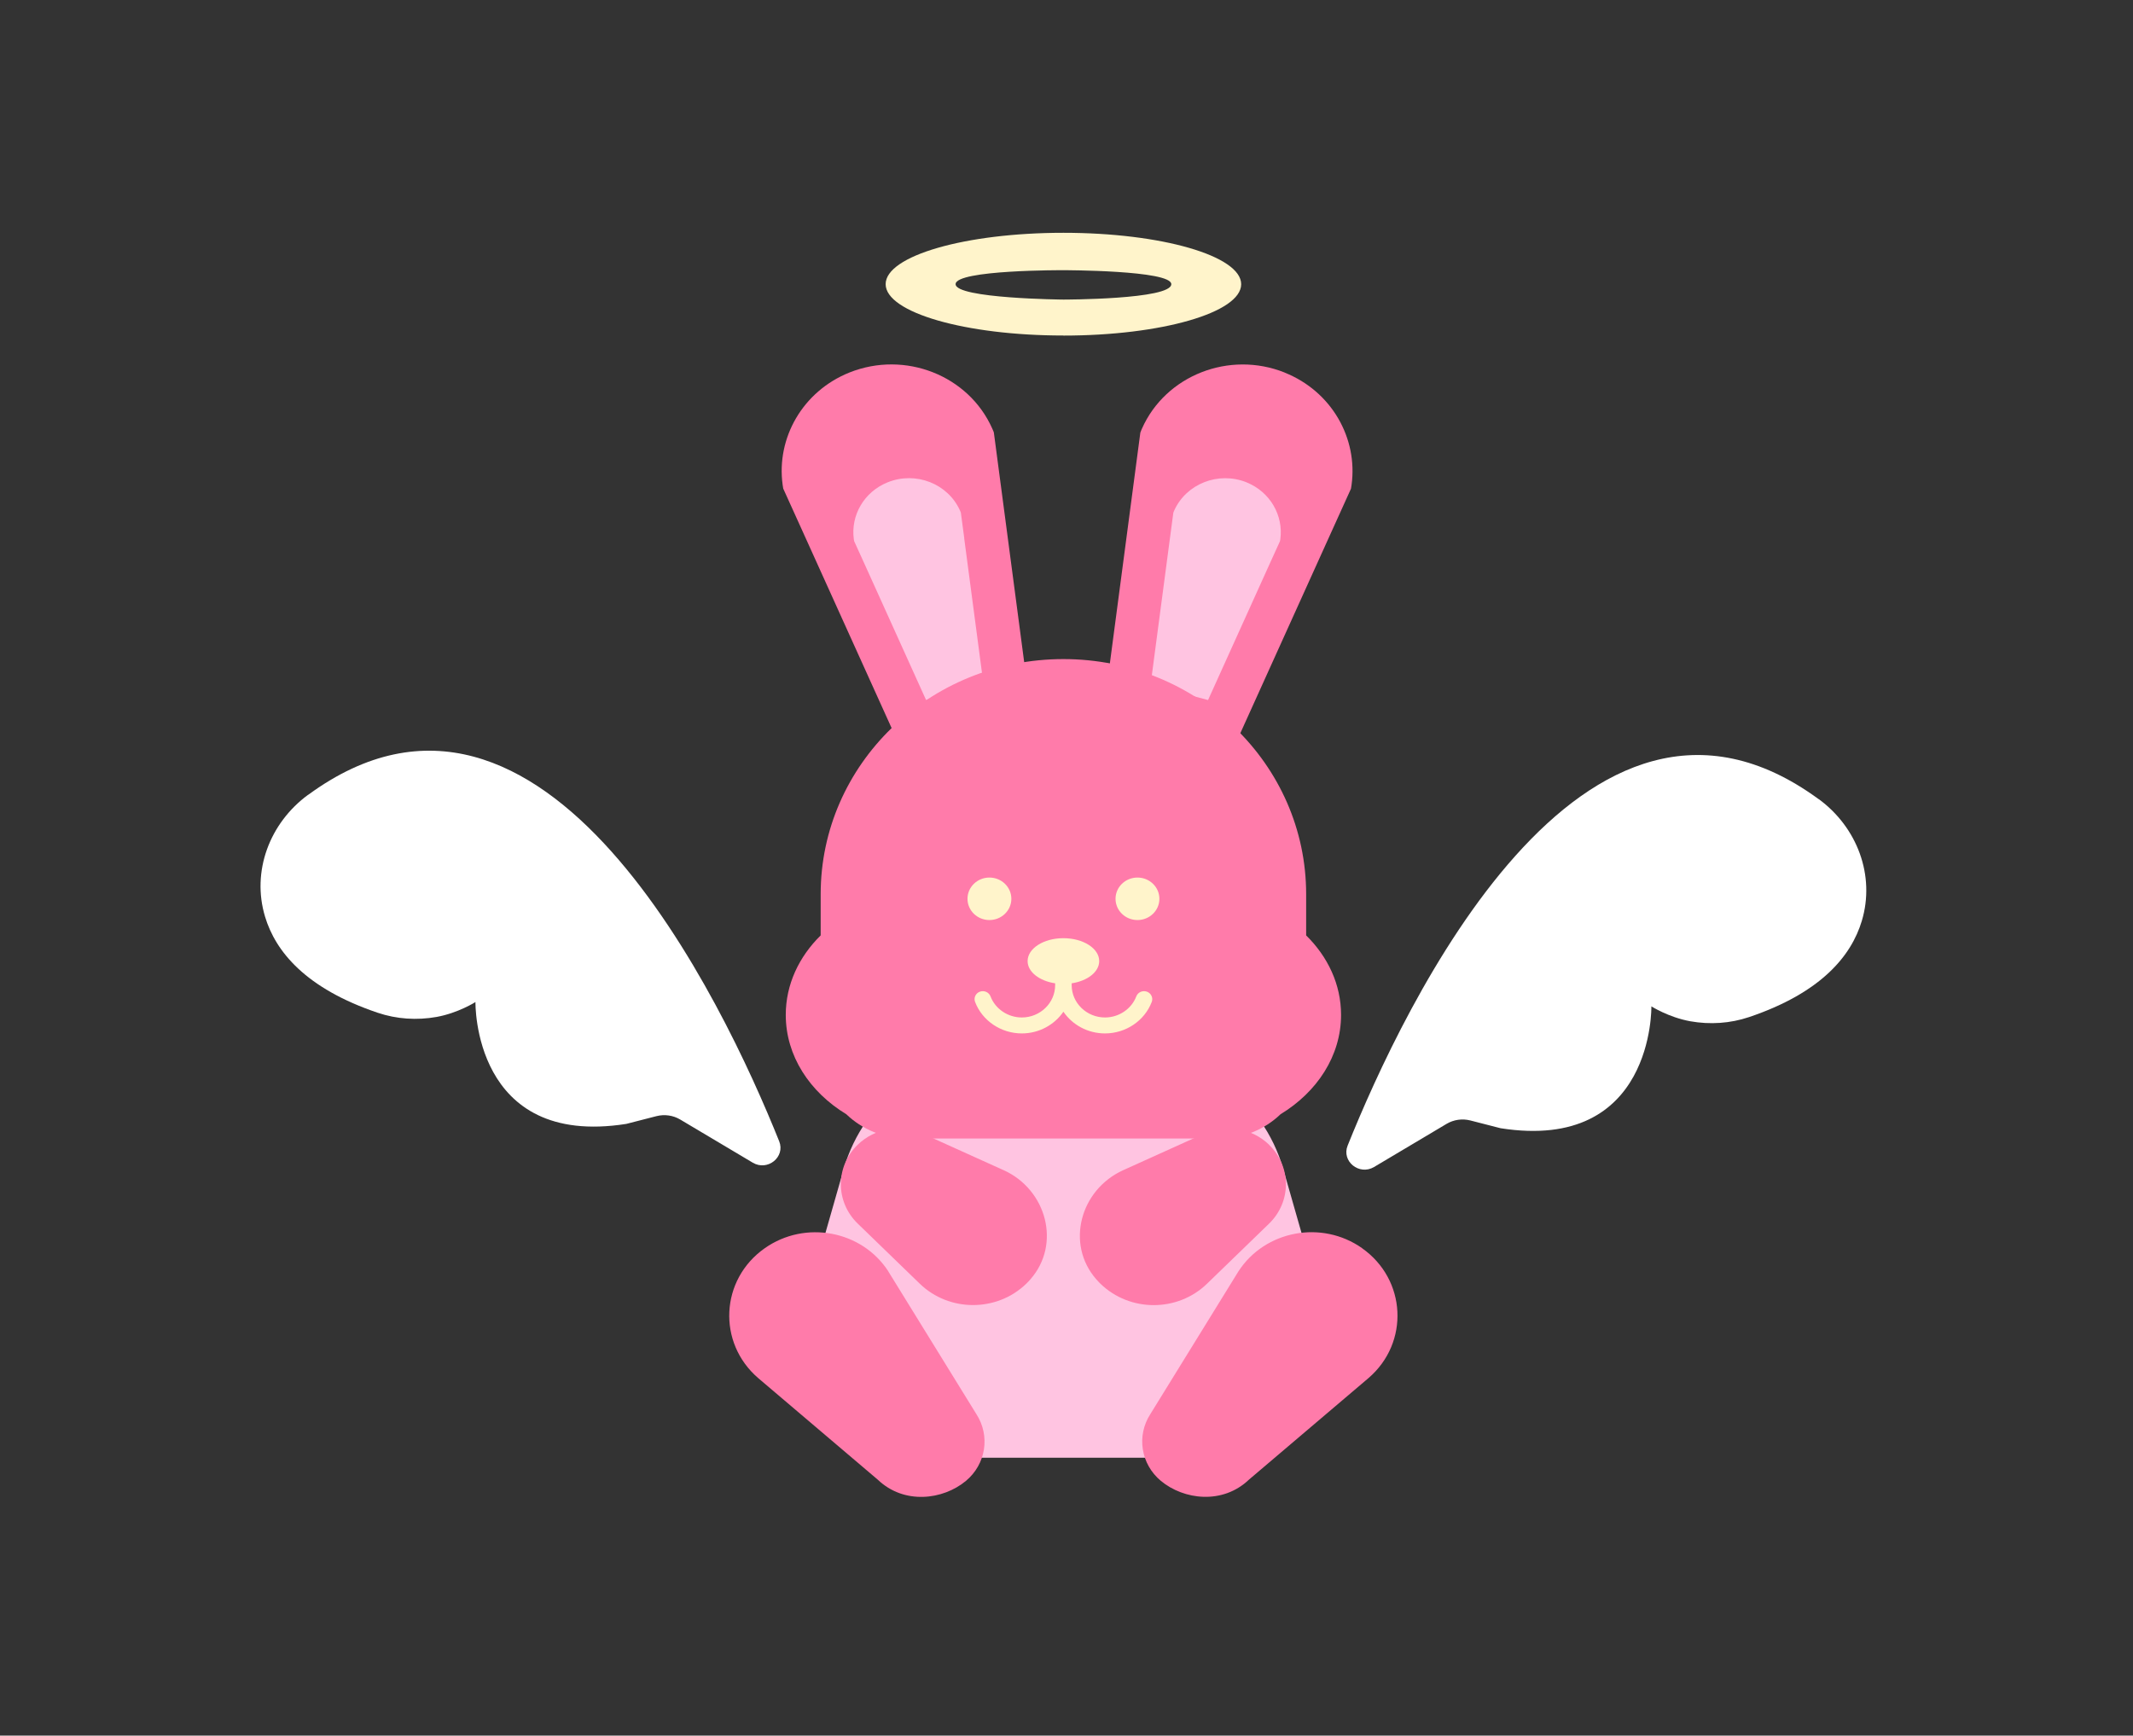 <svg id="ez3U5H9ZqhT1" xmlns="http://www.w3.org/2000/svg" xmlns:xlink="http://www.w3.org/1999/xlink" viewBox="0 0 333 271" shape-rendering="geometricPrecision" text-rendering="geometricPrecision">
<rect x="0" y="0" width="333" height="271" fill="#333333" stroke="none"/>
<style><![CDATA[
#ez3U5H9ZqhT16_to {animation: ez3U5H9ZqhT16_to__to 3000ms linear infinite normal forwards}@keyframes ez3U5H9ZqhT16_to__to { 0% {transform: translate(278.279px,155.83px)} 6.667% {transform: translate(278.279px,150.356px)} 13.333% {transform: translate(278.279px,144.882px)} 20% {transform: translate(278.279px,139.408px)} 26.667% {transform: translate(278.279px,135.303px)} 33.333% {transform: translate(278.279px,140.777px)} 40% {transform: translate(278.279px,146.251px)} 46.667% {transform: translate(278.279px,151.724px)} 53.333% {transform: translate(278.279px,155.83px)} 60% {transform: translate(278.279px,161.303px)} 66.667% {transform: translate(278.279px,166.777px)} 73.333% {transform: translate(278.279px,170.882px)} 80% {transform: translate(278.279px,165.409px)} 86.667% {transform: translate(278.279px,159.935px)} 93.333% {transform: translate(278.279px,154.461px)} 100% {transform: translate(278.279px,154.461px)}} #ez3U5H9ZqhT17_to {animation: ez3U5H9ZqhT17_to__to 3000ms linear infinite normal forwards}@keyframes ez3U5H9ZqhT17_to__to { 0% {transform: translate(53.759px,154.908px)} 6.667% {transform: translate(53.759px,149.435px)} 13.333% {transform: translate(53.759px,143.961px)} 20% {transform: translate(53.759px,138.487px)} 26.667% {transform: translate(53.759px,134.382px)} 33.333% {transform: translate(53.759px,139.856px)} 40% {transform: translate(53.759px,145.329px)} 46.667% {transform: translate(53.759px,150.803px)} 53.333% {transform: translate(53.759px,154.908px)} 60% {transform: translate(53.759px,160.382px)} 66.667% {transform: translate(53.759px,165.856px)} 73.333% {transform: translate(53.759px,169.961px)} 80% {transform: translate(53.759px,164.487px)} 86.667% {transform: translate(53.759px,159.014px)} 93.333% {transform: translate(53.759px,153.54px)} 100% {transform: translate(53.759px,153.54px)}} #ez3U5H9ZqhT18_to {animation: ez3U5H9ZqhT18_to__to 3000ms linear infinite normal forwards}@keyframes ez3U5H9ZqhT18_to__to { 0% {transform: translate(166.018px,10.977px)} 6.667% {transform: translate(166.018px,5.504px)} 13.333% {transform: translate(166.018px,0.03px)} 20% {transform: translate(166.018px,-5.444px)} 26.667% {transform: translate(166.018px,-9.549px)} 33.333% {transform: translate(166.018px,-4.075px)} 40% {transform: translate(166.018px,1.398px)} 46.667% {transform: translate(166.018px,6.872px)} 53.333% {transform: translate(166.018px,10.977px)} 60% {transform: translate(166.018px,16.451px)} 66.667% {transform: translate(166.018px,21.925px)} 73.333% {transform: translate(166.018px,26.03px)} 80% {transform: translate(166.018px,20.556px)} 86.667% {transform: translate(166.018px,15.083px)} 93.333% {transform: translate(166.018px,9.609px)} 100% {transform: translate(166.018px,9.609px)}}
]]></style>
<g transform="matrix(.755 0 0 0.731 40.674 36.349)"><path d="M216.339,217.552l-4.86-17.572c-4.167-15.07-17.885-25.517-33.509-25.517h-23.875c-15.625,0-29.342,10.433-33.509,25.517l-4.86,17.572c-6.131,22.167,10.525,44.093,33.509,44.093h33.609c22.984,0,39.654-21.926,33.509-44.093h-.014Z" fill="#ffc4e1"/><path d="M227.768,216.874c-8.35-6.065-20.075-3.775-25.556,4.962l-18.21,30.479c-2.91,4.637-1.978,10.716,2.175,14.278c4.733,4.057,12.771,5.104,18.224-.283l24.694-21.671c8.533-7.564,7.869-21.078-1.342-27.765h.015Z" fill="#ff7baa"/><path d="M129.825,221.85c-5.467-8.751-17.207-11.027-25.556-4.962-9.225,6.687-9.875,20.201-1.342,27.765l24.694,21.671c5.453,5.387,13.491,4.34,18.224.283c4.153-3.562,5.086-9.627,2.176-14.278l-18.21-30.479h.014Z" fill="#ff7baa"/><path d="M153.643,200.22l-16.712-7.803c-4.535-2.121-9.903-1.174-13.449,2.375-4.648,4.651-4.648,12.186,0,16.837l12.827,12.836c6.089,6.093,15.95,6.093,22.039,0c.31-.311.593-.622.861-.947c6.372-7.507,3.334-19.156-5.58-23.312l.014.014Z" fill="#ff7baa"/><path d="M208.555,194.792c-3.532-3.534-8.914-4.482-13.449-2.375l-16.712,7.803c-8.929,4.171-11.952,15.805-5.581,23.312.269.325.566.636.862.947c6.089,6.093,15.95,6.093,22.038,0l12.828-12.836c4.648-4.651,4.648-12.186,0-16.837l.014-.014Z" fill="#ff7baa"/><path d="M211.79,29.857c-11.485-4.75-24.637.608-29.525,11.96-.043.113-.099.226-.142.339-.07.17-.141.339-.197.523l-1.385,10.829-7.883,61.665l23.465,6.503l24.935-56.929l4.421-10.08c.043-.283.085-.566.127-.834c1.314-9.952-4.111-19.947-13.816-23.962v-.014Z" fill="#ff7baa"/><path d="M203.879,53.296c-5.82-2.403-12.474.311-14.96,6.051-.028.057-.057.113-.071.17-.028.085-.071.17-.099.269l-.706,5.485-3.998,31.242l11.881,3.294l12.629-28.839l2.247-5.103c.028-.141.042-.283.07-.424.664-5.047-2.091-10.108-7.007-12.144h.014Z" fill="#ffc4e1"/><path d="M153.021,53.494l-1.384-10.829c-.042-.184-.127-.339-.198-.523-.042-.113-.099-.226-.141-.339-4.888-11.352-18.04-16.696-29.526-11.96-9.705,4.029-15.13,14.01-13.816,23.962.043.269.085.551.127.834l4.422,10.08l24.934,56.929l23.465-6.503-7.883-61.665v.014Z" fill="#ff7baa"/><path d="M145.52,65.27l-.706-5.485c-.028-.085-.071-.17-.099-.269-.028-.057-.056-.113-.07-.17-2.487-5.754-9.141-8.468-14.961-6.051-4.916,2.036-7.671,7.097-7.007,12.144.014.141.042.283.071.424l2.246,5.103l12.629,28.839l11.881-3.294-3.998-31.242h.014Z" fill="#ffc4e1"/><path d="M223.431,167.055c0-6.488-2.726-12.412-7.219-16.978v-8.793c0-27.751-22.476-50.228-50.193-50.228-27.732,0-50.194,22.491-50.194,50.228v8.793c-4.492,4.566-7.219,10.49-7.219,16.978c0,8.751,4.945,16.47,12.517,21.22c3.235,3.209,7.685,5.188,12.601,5.188h64.589c4.916,0,9.367-1.979,12.602-5.188c7.572-4.75,12.516-12.483,12.516-21.22Z" fill="#ff7baa"/><path d="M181.332,146.797c2.504,0,4.534-2.032,4.534-4.538s-2.03-4.538-4.534-4.538c-2.505,0-4.535,2.032-4.535,4.538s2.03,4.538,4.535,4.538Z" fill="#fff4cb"/><path d="M150.718,146.797c2.505,0,4.535-2.032,4.535-4.538s-2.03-4.538-4.535-4.538c-2.504,0-4.534,2.032-4.534,4.538s2.03,4.538,4.534,4.538Z" fill="#fff4cb"/><path d="M183.281,162.093c-.89-.325-1.864.128-2.189,1.004-1.003,2.7-3.603,4.51-6.47,4.51-3.801,0-6.894-3.096-6.894-6.899v-.396c3.263-.509,5.693-2.431,5.693-4.75c0-2.7-3.306-4.891-7.403-4.891s-7.402,2.191-7.402,4.891c0,2.319,2.429,4.241,5.693,4.75v.396c0,3.803-3.094,6.899-6.894,6.899-2.868,0-5.482-1.81-6.47-4.51-.325-.876-1.3-1.329-2.19-1.004-.876.326-1.328,1.301-1.003,2.192c1.483,4.029,5.368,6.729,9.663,6.729c3.588,0,6.753-1.852,8.603-4.637c1.851,2.799,5.015,4.637,8.604,4.637c4.294,0,8.179-2.7,9.662-6.729.325-.877-.127-1.866-1.003-2.192Z" fill="#fff4cb"/><g id="ez3U5H9ZqhT16_to" transform="translate(278.279,155.83)"><path d="M322.166,120.036c-48.767-36.869-85.893,44.46-97.378,74.021-1.3,3.35,2.401,6.446,5.467,4.566l15.003-9.218c1.469-.904,3.249-1.159,4.916-.72l6.23,1.654c31.786,5.174,31.193-26.026,31.193-26.026s3.574,2.346,8.038,3.18c4.069.75,8.264.467,12.163-.89c14.933-5.203,21.149-13.105,23.31-20.541c2.811-9.641-.918-19.976-8.914-26.026h-.028Z" transform="translate(-278.279,-154.908)" fill="#fff"/></g><g id="ez3U5H9ZqhT17_to" transform="translate(53.759,154.908)"><path d="M9.873,120.036c48.767-36.869,85.892,44.46,97.377,74.021c1.3,3.35-2.401,6.446-5.467,4.566l-15.003-9.218c-1.469-.904-3.249-1.159-4.916-.72l-6.23,1.654c-31.786,5.174-31.193-26.026-31.193-26.026s-3.574,2.346-8.038,3.18c-4.069.75-8.264.467-12.163-.89C9.308,161.4,3.092,153.498,0.93,146.062c-2.811-9.641.918-19.976,8.914-26.026h.028Z" transform="translate(-53.759,-154.908)" fill="#fff"/></g><g id="ez3U5H9ZqhT18_to" transform="translate(166.018,10.977)"><path d="M166.018,21.955c20.301,0,36.759-4.92,36.759-10.97s-16.458-10.984-36.759-10.984c-20.3,0-36.758,4.92-36.758,10.97s16.458,10.97,36.758,10.97v.014Zm0-13.967c0,0,22.307,0,22.307,2.983c0,3.294-22.307,3.294-22.307,3.294s-22.292-.212-22.292-3.294s22.292-2.983,22.292-2.983Z" transform="translate(-166.018,-10.977)" fill="#fff4cb"/></g></g></svg>
